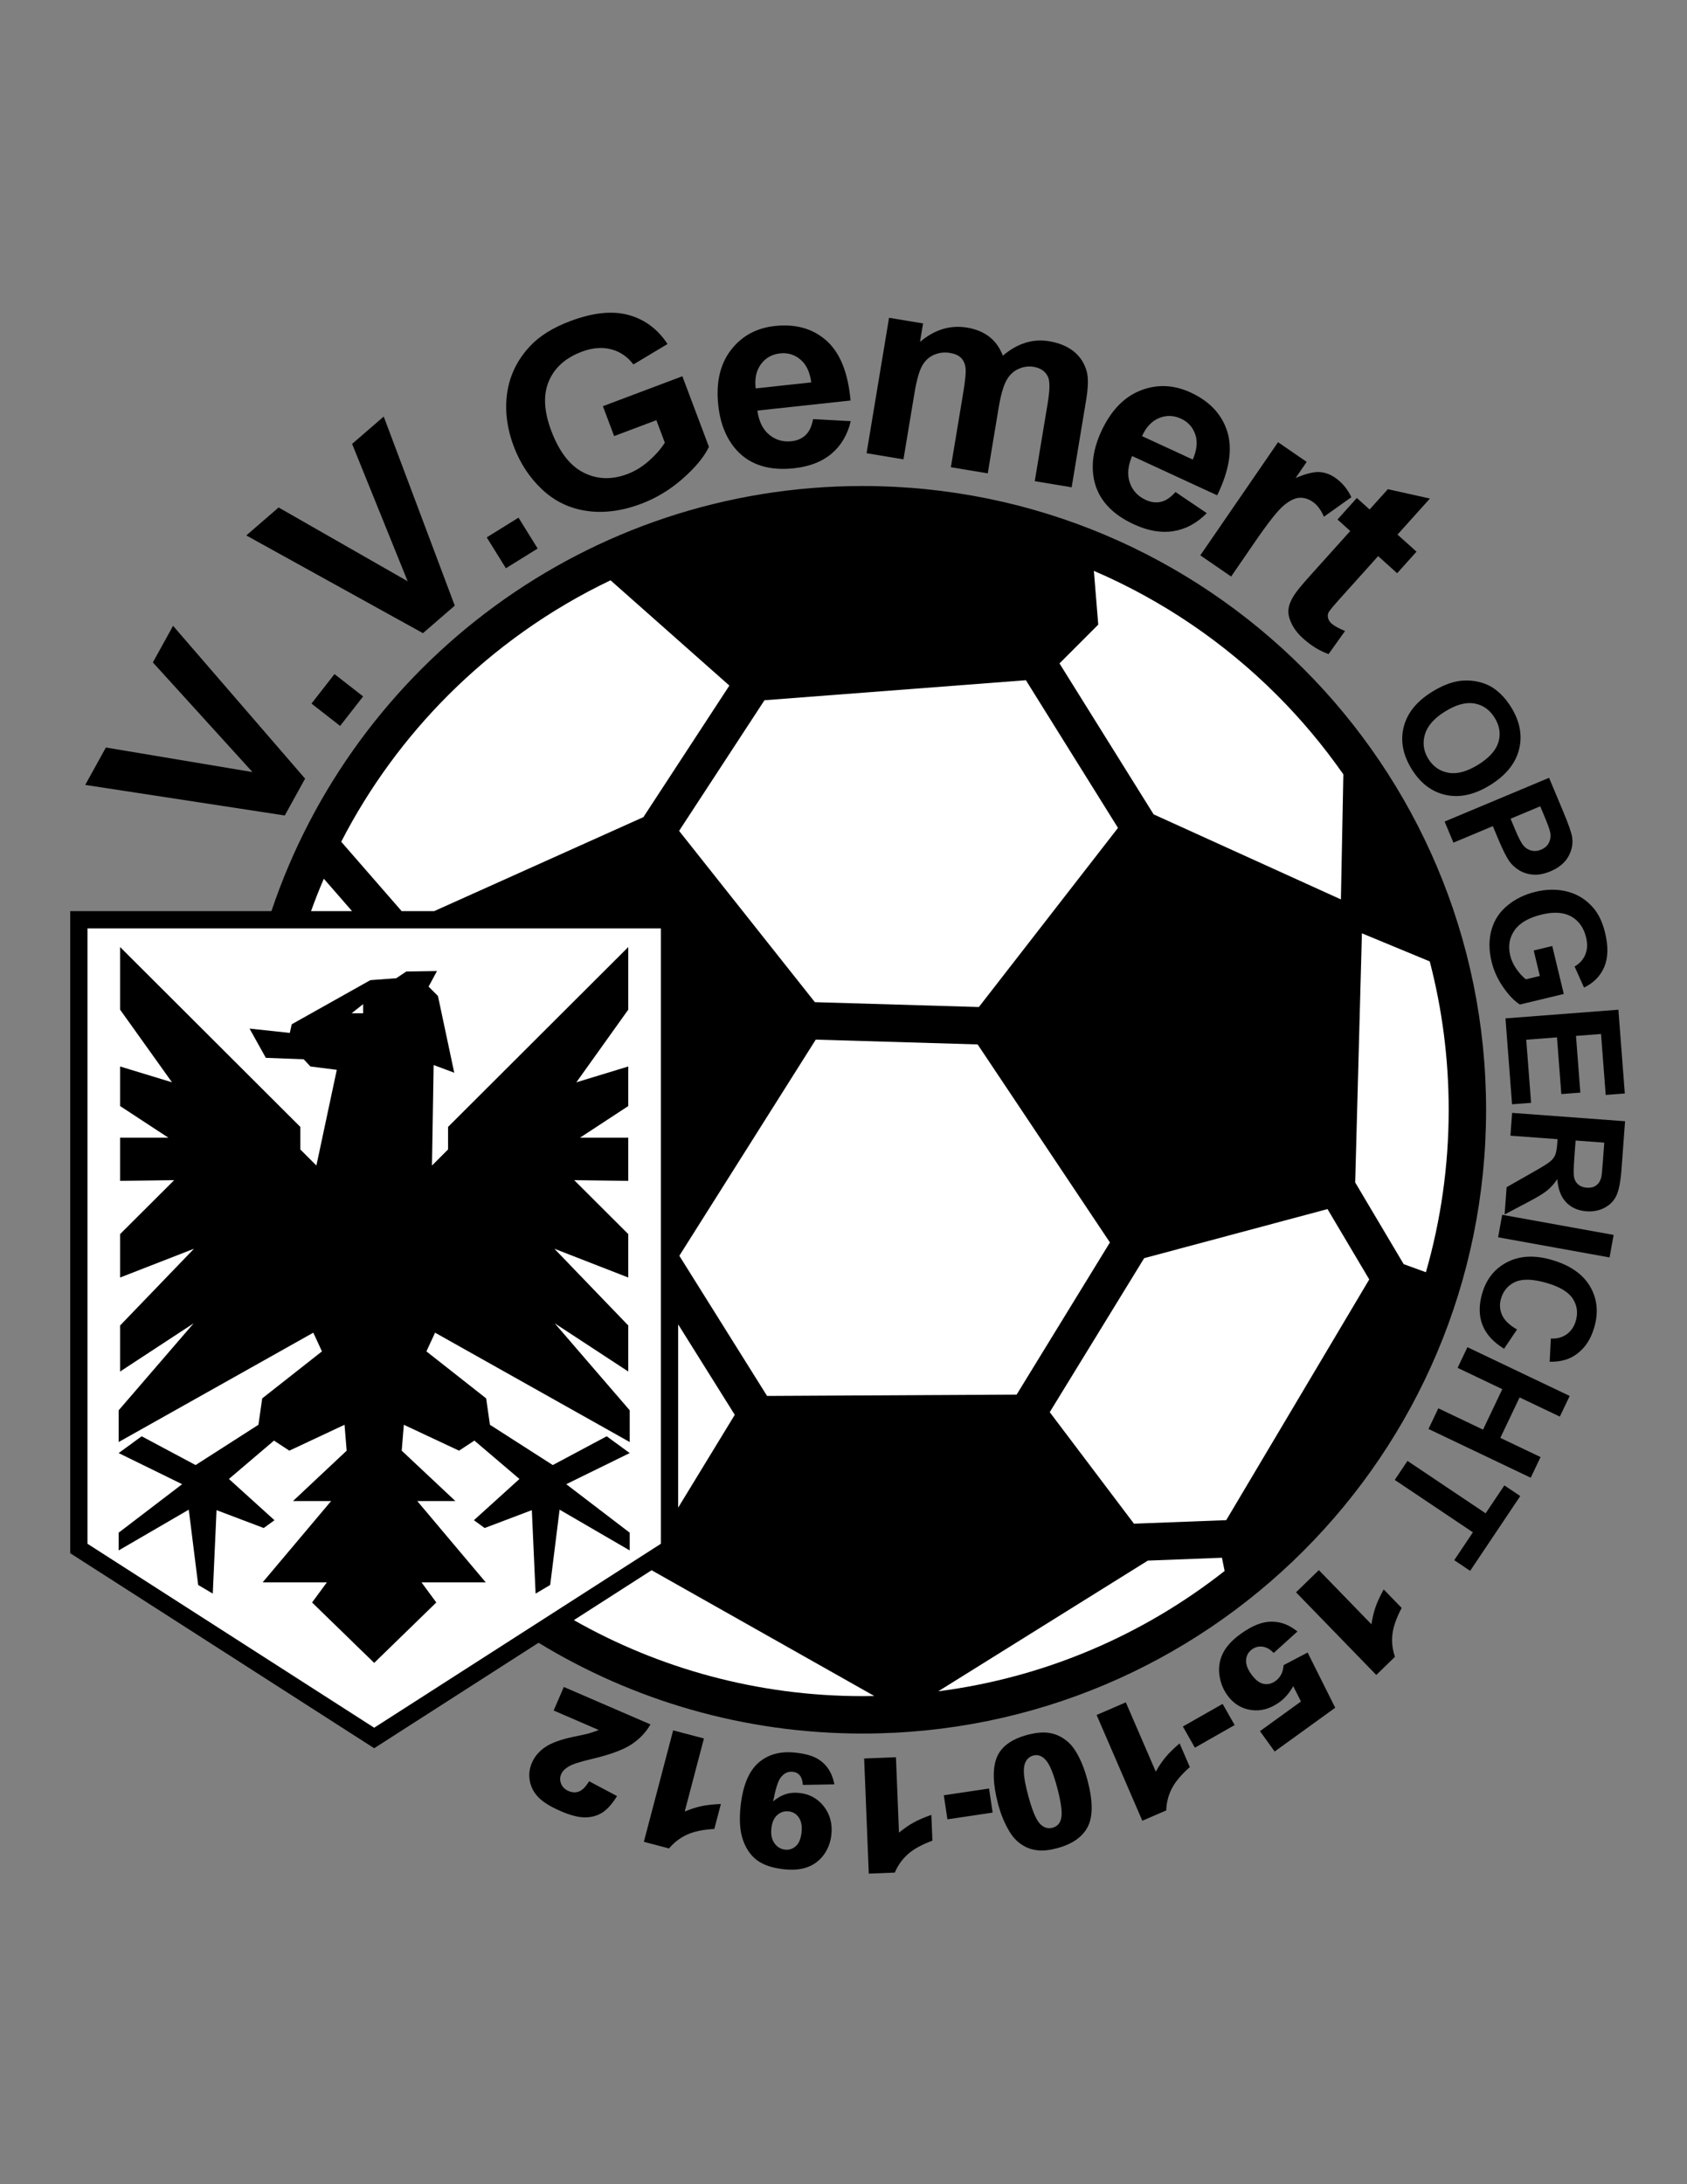 <?xml version="1.0" encoding="iso-8859-1"?>
<!-- Generator: Adobe Illustrator 24.0.1, SVG Export Plug-In . SVG Version: 6.00 Build 0)  -->
<svg version="1.1" id="Layer_1" xmlns="http://www.w3.org/2000/svg" xmlns:xlink="http://www.w3.org/1999/xlink" x="0px" y="0px"
	 viewBox="0 0 612 792" style="enable-background:new 0 0 612 792;" xml:space="preserve">
<rect x="0" y="0" width="612" height="792" fill="#808080" stroke="none"/>
<path d="M103.306,295.695l-72.388-11.08l7.494-13.566l53.182,8.911l-36.14-39.765l7.33-13.271l47.899,55.416L103.306,295.695z"/>
<path d="M123.388,263.225l-10.387-8.1l8.343-10.699l10.388,8.101L123.388,263.225z"/>
<path d="M153.433,229.588L89.348,194.15l11.725-10.137l46.815,26.759l-20.153-49.811l11.47-9.916l25.77,68.564L153.433,229.588z"/>
<path d="M183.522,206.051l-6.945-11.192l11.527-7.154l6.946,11.192L183.522,206.051z"/>
<path d="M222.794,158.126l-4.079-10.837l28.83-10.853l9.645,25.622c-1.811,3.687-4.998,7.533-9.561,11.537
	c-4.563,4.005-9.571,7.034-15.023,9.087c-6.93,2.608-13.5,3.471-19.714,2.587c-6.214-0.883-11.605-3.462-16.171-7.736
	c-4.567-4.274-8.013-9.497-10.335-15.669c-2.521-6.697-3.316-13.193-2.384-19.488c0.933-6.294,3.661-11.88,8.188-16.757
	c3.444-3.734,8.329-6.792,14.655-9.173c8.224-3.096,15.278-3.839,21.164-2.232c5.884,1.609,10.602,5.118,14.151,10.526
	l-12.377,7.414c-2.123-2.807-4.816-4.64-8.08-5.498c-3.264-0.858-6.824-0.562-10.68,0.89c-5.845,2.2-9.814,5.748-11.909,10.644
	c-2.096,4.896-1.81,10.883,0.855,17.961c2.873,7.634,6.774,12.701,11.707,15.202c4.931,2.502,10.228,2.686,15.892,0.554
	c2.802-1.054,5.41-2.645,7.825-4.773c2.415-2.128,4.345-4.332,5.791-6.613l-3.071-8.16L222.794,158.126z"/>
<path d="M294.961,151.98l13.678,0.74c-1.211,4.972-3.547,8.909-7.005,11.813c-3.458,2.904-7.988,4.658-13.589,5.262
	c-8.864,0.957-15.728-1.146-20.592-6.311c-3.847-4.142-6.141-9.647-6.882-16.514c-0.885-8.203,0.63-14.865,4.545-19.987
	c3.915-5.121,9.249-8.047,16.002-8.776c7.584-0.819,13.831,0.967,18.74,5.356c4.909,4.39,7.81,11.612,8.7,21.669l-33.795,3.647
	c0.516,3.874,1.93,6.778,4.243,8.713c2.313,1.936,5.021,2.735,8.126,2.399c2.112-0.228,3.828-0.979,5.148-2.252
	C293.6,156.465,294.493,154.546,294.961,151.98z M294.301,138.661c-0.506-3.78-1.824-6.552-3.957-8.319
	c-2.134-1.766-4.576-2.5-7.328-2.203c-2.945,0.317-5.265,1.621-6.96,3.91s-2.335,5.218-1.917,8.788L294.301,138.661z"/>
<path d="M322.525,115.232l12.337,2.049l-1.114,6.705c5.278-4.476,10.967-6.209,17.064-5.197c3.239,0.538,5.941,1.652,8.108,3.343
	c2.166,1.69,3.794,3.973,4.882,6.846c2.658-2.251,5.381-3.811,8.168-4.678c2.787-0.868,5.642-1.059,8.564-0.574
	c3.716,0.617,6.737,1.872,9.065,3.763c2.33,1.892,3.893,4.361,4.691,7.408c0.573,2.249,0.47,5.717-0.308,10.403l-5.215,31.398
	l-13.385-2.223l4.662-28.07c0.81-4.871,0.871-8.092,0.186-9.663c-0.931-2.055-2.683-3.297-5.254-3.724
	c-1.874-0.311-3.729-0.049-5.565,0.787c-1.835,0.835-3.297,2.264-4.382,4.285c-1.088,2.021-2.014,5.344-2.782,9.968l-3.917,23.584
	l-13.384-2.223l4.47-26.914c0.794-4.778,1.068-7.901,0.821-9.367c-0.245-1.466-0.813-2.622-1.699-3.466
	c-0.888-0.844-2.19-1.409-3.903-1.694c-2.064-0.343-4.012-0.111-5.843,0.693c-1.83,0.805-3.271,2.165-4.323,4.081
	c-1.053,1.917-1.971,5.233-2.754,9.95l-3.963,23.861l-13.386-2.223L322.525,115.232z"/>
<path d="M426.433,178.406l11.351,7.667c-3.596,3.642-7.624,5.817-12.082,6.529c-4.46,0.712-9.246-0.112-14.359-2.474
	c-8.096-3.737-12.901-9.071-14.417-16.001c-1.169-5.53-0.307-11.431,2.589-17.702c3.458-7.491,8.184-12.426,14.175-14.806
	c5.991-2.379,12.069-2.146,18.236,0.701c6.926,3.198,11.365,7.941,13.319,14.23c1.954,6.289,0.727,13.976-3.68,23.059l-30.86-14.249
	c-1.55,3.587-1.831,6.805-0.841,9.654c0.989,2.85,2.9,4.928,5.735,6.236c1.93,0.891,3.787,1.129,5.573,0.715
	C422.959,181.553,424.712,180.365,426.433,178.406z M432.714,166.643c1.511-3.502,1.805-6.558,0.884-9.17
	c-0.921-2.611-2.64-4.497-5.152-5.657c-2.689-1.242-5.349-1.316-7.979-0.225c-2.631,1.091-4.685,3.275-6.163,6.551L432.714,166.643z
	"/>
<path d="M446.623,209.055l-11.181-7.685l28.201-41.026l10.385,7.139l-4.01,5.833c3.671-1.534,6.518-2.251,8.539-2.151
	c2.02,0.1,3.933,0.77,5.737,2.01c2.546,1.751,4.53,4.12,5.953,7.107l-9.967,7.085c-1.07-2.48-2.413-4.275-4.032-5.387
	c-1.564-1.076-3.179-1.569-4.841-1.479c-1.663,0.089-3.56,1.014-5.687,2.774c-2.129,1.761-5.592,6.131-10.389,13.109
	L446.623,209.055z"/>
<path d="M513.873,200.042l-7.022,7.808l-6.893-6.199l-13.416,14.917c-2.717,3.02-4.234,4.84-4.552,5.458
	c-0.318,0.618-0.39,1.3-0.216,2.044c0.174,0.746,0.597,1.419,1.266,2.022c0.934,0.839,2.568,1.741,4.904,2.707l-5.973,8.373
	c-3.224-1.134-6.318-3.035-9.286-5.704c-1.818-1.636-3.192-3.407-4.119-5.313c-0.927-1.905-1.308-3.635-1.143-5.189
	c0.165-1.555,0.835-3.252,2.015-5.092c0.808-1.332,2.77-3.73,5.884-7.191l14.514-16.138l-4.631-4.165l7.021-7.808l4.631,4.166
	l6.614-7.354l15.265,3.389l-11.755,13.07L513.873,200.042z"/>
<path d="M519.441,250.904c3.554-2.21,6.866-3.534,9.938-3.971c2.271-0.311,4.538-0.22,6.805,0.273
	c2.265,0.494,4.246,1.347,5.945,2.557c2.271,1.602,4.291,3.821,6.058,6.662c3.196,5.141,4.159,10.245,2.89,15.314
	c-1.27,5.068-4.745,9.37-10.425,12.901c-5.632,3.503-10.991,4.712-16.076,3.628c-5.085-1.083-9.222-4.188-12.408-9.311
	c-3.226-5.189-4.208-10.298-2.948-15.328C510.481,258.599,513.889,254.357,519.441,250.904z M524.193,258.015
	c-3.951,2.456-6.378,5.231-7.282,8.323c-0.904,3.092-0.483,6.042,1.264,8.851c1.746,2.809,4.19,4.483,7.333,5.026
	c3.143,0.543,6.737-0.443,10.782-2.96c3.998-2.486,6.436-5.218,7.314-8.194c0.876-2.976,0.412-5.916-1.393-8.819
	c-1.806-2.903-4.256-4.625-7.353-5.163C531.762,254.539,528.206,255.519,524.193,258.015z"/>
<path d="M524.065,297.9l37.898-15.866l5.14,12.279c1.949,4.652,3.029,7.765,3.242,9.337c0.34,2.409-0.136,4.745-1.427,7.008
	c-1.291,2.262-3.444,4.023-6.46,5.286c-2.326,0.975-4.459,1.371-6.398,1.19c-1.94-0.181-3.633-0.732-5.082-1.654
	c-1.45-0.923-2.602-1.994-3.458-3.216c-1.127-1.675-2.415-4.245-3.866-7.709l-2.088-4.989l-14.296,5.985L524.065,297.9z
	 M558.755,292.37l-10.753,4.502l1.753,4.188c1.262,3.016,2.305,4.949,3.127,5.8c0.822,0.852,1.776,1.389,2.862,1.612
	c1.086,0.224,2.19,0.102,3.31-0.368c1.379-0.577,2.347-1.458,2.904-2.644c0.556-1.185,0.686-2.444,0.392-3.779
	c-0.211-0.985-0.893-2.857-2.047-5.614L558.755,292.37z"/>
<path d="M556.39,344.653l6.729-1.618l4.182,17.384l-15.913,3.827c-2.041-1.296-4.07-3.398-6.085-6.305
	c-2.016-2.906-3.419-6.004-4.209-9.291c-1.005-4.179-1.005-8.031,0.002-11.56c1.006-3.527,2.95-6.465,5.836-8.811
	c2.884-2.347,6.243-3.98,10.076-4.902c4.159-1.001,8.065-1.018,11.719-0.052c3.652,0.966,6.746,2.922,9.279,5.867
	c1.942,2.242,3.372,5.271,4.289,9.086c1.193,4.958,1.084,9.082-0.324,12.37c-1.409,3.289-3.853,5.773-7.33,7.456l-3.425-7.65
	c1.826-1.035,3.12-2.465,3.883-4.292c0.761-1.825,0.863-3.901,0.304-6.227c-0.848-3.524-2.639-6.057-5.374-7.6
	c-2.733-1.543-6.3-1.785-10.694-0.728c-4.742,1.14-8.044,3.049-9.907,5.727c-1.864,2.677-2.385,5.723-1.563,9.139
	c0.405,1.688,1.145,3.303,2.216,4.842c1.071,1.539,2.226,2.804,3.463,3.793l5.069-1.219L556.39,344.653z"/>
<path d="M546.146,369.268l40.964-3.142l2.329,30.373l-6.93,0.532l-1.694-22.103l-9.082,0.696l1.577,20.565l-6.901,0.529
	l-1.577-20.565l-11.15,0.855l1.755,22.884l-6.901,0.529L546.146,369.268z"/>
<path d="M548.557,403.534l40.972,3.032l-1.289,17.41c-0.323,4.379-0.928,7.533-1.81,9.463c-0.883,1.931-2.31,3.421-4.279,4.475
	c-1.971,1.053-4.167,1.49-6.588,1.311c-3.075-0.227-5.547-1.318-7.416-3.274c-1.869-1.955-2.932-4.75-3.186-8.385
	c-1.176,1.711-2.432,3.103-3.766,4.176c-1.335,1.071-3.668,2.477-7,4.217l-8.363,4.411l0.731-9.894l9.358-5.321
	c3.344-1.888,5.458-3.192,6.346-3.914c0.887-0.722,1.517-1.508,1.889-2.361c0.372-0.853,0.628-2.229,0.768-4.13l0.125-1.678
	l-17.104-1.265L548.557,403.534z M571.589,413.556l-0.453,6.12c-0.294,3.97-0.31,6.459-0.047,7.473
	c0.262,1.012,0.782,1.828,1.561,2.447c0.779,0.62,1.782,0.975,3.013,1.066c1.379,0.101,2.519-0.184,3.421-0.858
	c0.902-0.674,1.516-1.672,1.837-2.997c0.144-0.663,0.339-2.673,0.587-6.026l0.479-6.456L571.589,413.556z"/>
<path d="M544.954,440.489l40.429,7.304l-1.475,8.163l-40.428-7.304L544.954,440.489z"/>
<path d="M550.341,482.066l-4.704,7.004c-3.958-2.441-6.579-5.344-7.864-8.708c-1.284-3.363-1.308-7.161-0.07-11.392
	c1.53-5.237,4.576-9.019,9.14-11.344c4.563-2.325,9.947-2.581,16.151-0.768c6.563,1.918,11.166,5.103,13.806,9.554
	c2.641,4.45,3.154,9.438,1.539,14.961c-1.409,4.823-3.981,8.325-7.712,10.505c-2.211,1.3-5.024,1.938-8.443,1.912l0.421-8.433
	c2.181,0.131,4.079-0.369,5.695-1.503c1.616-1.134,2.733-2.759,3.353-4.874c0.854-2.924,0.498-5.602-1.068-8.035
	c-1.565-2.434-4.698-4.336-9.396-5.71c-4.986-1.457-8.799-1.599-11.438-0.424c-2.641,1.175-4.38,3.197-5.219,6.065
	c-0.618,2.116-0.478,4.134,0.421,6.05C545.852,478.846,547.647,480.558,550.341,482.066z"/>
<path d="M532.348,488.502l37.088,17.674l-3.568,7.488l-14.598-6.956l-6.992,14.673l14.597,6.957l-3.568,7.488l-37.087-17.675
	l3.568-7.489l16.216,7.728l6.992-14.673l-16.216-7.729L532.348,488.502z"/>
<path d="M510.598,529.727l28.353,19.008l6.788-10.127l5.773,3.871l-18.181,27.118l-5.773-3.87l6.773-10.102l-28.353-19.007
	L510.598,529.727z"/>
<path d="M499.275,607.351l-29.11-29.975l8.282-8.043l19.075,19.641c0.352-2.32,0.848-4.404,1.488-6.251
	c0.643-1.847,1.628-3.976,2.958-6.388l6.521,6.715c-1.916,3.604-3.031,6.786-3.35,9.543c-0.317,2.757-0.014,5.482,0.911,8.178
	L499.275,607.351z"/>
<path d="M484.38,619.234l-21.965,15.871l-5.335-7.382l14.878-10.751l-2.816-5.571c-0.679,1.229-1.435,2.328-2.267,3.298
	c-0.832,0.97-1.74,1.81-2.725,2.522c-3.331,2.406-6.762,3.353-10.292,2.838c-3.529-0.515-6.4-2.301-8.61-5.36
	c-1.555-2.15-2.515-4.604-2.88-7.358c-0.366-2.756,0.055-5.364,1.26-7.827c1.207-2.462,3.339-4.797,6.397-7.008
	c2.195-1.587,4.228-2.738,6.096-3.454c1.868-0.717,3.649-1.058,5.344-1.026c1.694,0.031,3.26,0.324,4.696,0.876
	c1.437,0.553,2.944,1.445,4.526,2.677l-8.619,7.784c-1.311-1.335-2.664-2.091-4.061-2.27c-1.396-0.179-2.67,0.148-3.821,0.981
	c-1.287,0.931-1.998,2.188-2.133,3.771c-0.135,1.584,0.498,3.345,1.899,5.284c1.435,1.982,2.909,3.13,4.424,3.441
	c1.516,0.311,2.976-0.042,4.386-1.06c0.894-0.646,1.598-1.488,2.113-2.53c0.391-0.766,0.657-1.834,0.797-3.202l8.702-4.561
	L484.38,619.234z"/>
<path d="M447.897,625.516l-14.421,8.203l-4.365-7.674l14.421-8.203L447.897,625.516z"/>
<path d="M414.407,660.213l-16.585-38.352l10.598-4.583l10.868,25.13c1.15-2.045,2.354-3.817,3.608-5.317
	c1.255-1.499,2.932-3.141,5.031-4.923l3.714,8.591c-3.069,2.691-5.241,5.269-6.517,7.734c-1.274,2.464-1.957,5.121-2.049,7.971
	L414.407,660.213z"/>
<path d="M394.508,645.471c1.99,7.552,2.023,13.193,0.099,16.928c-1.923,3.733-5.667,6.333-11.232,7.8
	c-2.673,0.705-4.955,0.954-6.846,0.746c-1.89-0.207-3.516-0.696-4.878-1.468c-1.363-0.771-2.51-1.657-3.44-2.657
	c-0.931-1.001-1.79-2.228-2.578-3.683c-1.521-2.769-2.707-5.759-3.554-8.976c-1.899-7.208-2.071-12.805-0.513-16.789
	c1.558-3.985,5.318-6.764,11.28-8.335c3.342-0.88,6.184-1.059,8.523-0.536c2.341,0.523,4.441,1.641,6.304,3.353
	c1.343,1.21,2.614,3.015,3.817,5.413C392.692,639.665,393.698,642.399,394.508,645.471z M383.553,648.329
	c-1.333-5.059-2.691-8.396-4.073-10.012c-1.383-1.616-2.923-2.2-4.62-1.753c-1.12,0.295-1.987,0.943-2.604,1.946
	c-0.614,1.003-0.893,2.403-0.833,4.204c0.059,1.801,0.563,4.498,1.509,8.094c1.391,5.275,2.773,8.703,4.145,10.283
	c1.373,1.58,2.953,2.134,4.742,1.663c1.825-0.48,2.9-1.755,3.225-3.82C385.367,656.868,384.871,653.333,383.553,648.329z"/>
<path d="M360.102,657.249l-16.407,2.453l-1.305-8.731l16.408-2.452L360.102,657.249z"/>
<path d="M315.171,679.39l-1.682-41.75l11.536-0.465l1.103,27.356c1.81-1.494,3.569-2.715,5.279-3.662
	c1.71-0.948,3.865-1.876,6.465-2.784l0.376,9.352c-3.832,1.407-6.786,3.032-8.862,4.873c-2.076,1.841-3.669,4.074-4.778,6.699
	L315.171,679.39z"/>
<path d="M302.693,647.015l-11.438,0.207c-0.127-1.611-0.509-2.78-1.145-3.506c-0.637-0.727-1.465-1.145-2.487-1.254
	c-1.819-0.196-3.34,0.57-4.56,2.3c-0.889,1.275-1.755,4.085-2.599,8.43c1.507-1.248,3.01-2.119,4.51-2.615s3.189-0.643,5.064-0.441
	c3.659,0.394,6.607,2.026,8.845,4.897c2.237,2.872,3.142,6.295,2.714,10.271c-0.292,2.712-1.198,5.113-2.72,7.205
	c-1.523,2.091-3.469,3.587-5.839,4.486c-2.371,0.901-5.256,1.168-8.655,0.803c-4.086-0.439-7.289-1.494-9.609-3.163
	c-2.318-1.668-4.053-4.109-5.2-7.323c-1.148-3.216-1.452-7.33-0.912-12.347c0.793-7.373,2.926-12.607,6.397-15.7
	c3.472-3.094,7.956-4.345,13.454-3.753c3.251,0.351,5.773,1.003,7.569,1.956c1.795,0.955,3.236,2.223,4.325,3.807
	C301.497,642.855,302.258,644.769,302.693,647.015z M279.834,662.988c-0.237,2.211,0.133,4.003,1.113,5.377
	c0.979,1.373,2.267,2.146,3.865,2.318c1.505,0.162,2.815-0.271,3.931-1.297c1.115-1.025,1.795-2.672,2.039-4.939
	c0.246-2.284-0.081-4.086-0.982-5.404c-0.901-1.319-2.122-2.061-3.664-2.227c-1.598-0.172-2.988,0.27-4.173,1.326
	C280.778,659.2,280.068,660.814,279.834,662.988z"/>
<path d="M233.573,667.852l10.628-40.41l11.166,2.938l-6.964,26.479c2.168-0.898,4.208-1.55,6.121-1.954s4.245-0.66,6.997-0.768
	l-2.381,9.053c-4.076,0.222-7.377,0.908-9.901,2.061c-2.524,1.152-4.702,2.82-6.532,5.005L233.573,667.852z"/>
<path d="M204.541,611.702l31.438,13.581c-1.701,2.948-4.057,5.396-7.064,7.342c-3.009,1.947-7.829,3.695-14.462,5.247
	c-4.056,0.954-6.767,1.839-8.137,2.651c-1.368,0.813-2.282,1.751-2.742,2.814c-0.496,1.148-0.496,2.315,0.001,3.495
	c0.497,1.182,1.389,2.051,2.675,2.605c1.338,0.578,2.612,0.63,3.825,0.157c1.212-0.474,2.423-1.711,3.633-3.711l10.13,5.383
	c-1.687,2.771-3.436,4.748-5.248,5.93c-1.813,1.181-3.909,1.781-6.288,1.802c-2.38,0.019-5.336-0.734-8.87-2.26
	c-3.687-1.594-6.373-3.253-8.061-4.979c-1.686-1.726-2.74-3.713-3.163-5.961c-0.423-2.249-0.168-4.453,0.766-6.614
	c0.993-2.299,2.614-4.203,4.865-5.713c2.25-1.512,5.691-2.752,10.323-3.722c2.739-0.547,4.591-0.958,5.555-1.233
	c0.963-0.276,2.13-0.678,3.497-1.206l-16.362-7.068L204.541,611.702z"/>
<path d="M312.934,176.229c-99.737,0.005-184.385,64.557-214.467,154.16H25.471v3.131v229.677l110.272,70.72l59.629-38.24
	c34.258,20.883,74.503,32.918,117.561,32.919c124.923-0.004,226.178-101.262,226.182-226.182
	C539.111,277.494,437.856,176.236,312.934,176.229z"/>
<polygon style="fill:#FFFFFF;" points="277.331,253.909 372.167,246.65 405.576,300.195 355.111,365.153 295.619,363.393 
	246.357,301.281 "/>
<polygon style="fill:#FFFFFF;" points="368.806,505.692 278.271,506.174 246.445,455.349 295.933,376.975 354.66,378.713 
	402.65,450.521 "/>
<polygon style="fill:#FFFFFF;" points="246.018,480.224 266.554,513.022 246.018,546.685 "/>
<path style="fill:#FFFFFF;" d="M416.406,565.881l26.885-1.034l0.969,4.786c-29.378,23.106-64.975,38.627-103.886,43.639
	L416.406,565.881z"/>
<polygon style="fill:#FFFFFF;" points="444.848,551.21 411.373,552.498 380.817,512.058 415.071,456.217 481.585,438.418 
	496.73,463.927 "/>
<path style="fill:#FFFFFF;" d="M487.336,280.793l-0.889,45.337l-67.942-30.838l-34.15-54.732l14.061-14.063l-1.588-19.499
	c24.976,10.738,47.488,26.117,66.448,45.073C472.111,260.908,480.161,270.524,487.336,280.793z"/>
<path style="fill:#FFFFFF;" d="M162.591,252.071c17.029-17.025,36.923-31.166,58.894-41.651l43.114,38.175l-31.186,47.694
	l-75.929,34.101h-11.769l-21.931-25.168C133.931,285.521,147.061,267.604,162.591,252.071z"/>
<path style="fill:#FFFFFF;" d="M117.472,318.626l10.25,11.764h-14.887C114.267,326.412,115.813,322.49,117.472,318.626z"/>
<path style="fill:#FFFFFF;" d="M208.178,587.464l28.206-18.09l80.79,45.602c-1.411,0.027-2.822,0.054-4.24,0.054
	C274.828,615.027,239.096,605.006,208.178,587.464z"/>
<path style="fill:#FFFFFF;" d="M517.278,461.319l-8.062-2.936l-17.588-29.625l2.44-90.332l24.61,10.19
	c4.479,17.181,6.869,35.206,6.87,53.798C525.548,422.857,522.658,442.617,517.278,461.319z"/>
<polygon style="fill:#FFFFFF;" points="31.733,559.775 135.743,626.479 239.756,559.775 239.756,336.651 31.733,336.651 
	31.733,559.775 "/>
<polygon points="114.781,422.632 108.949,416.8 108.949,408.624 43.569,343.405 43.569,366.102 62.398,392.45 43.569,386.711 
	43.569,401.059 61.091,412.538 43.569,412.538 43.569,428.19 63.183,427.93 43.569,447.495 43.569,463.235 70.374,452.8 
	43.569,480.627 43.569,497.323 70.244,479.845 43.045,511.385 43.045,522.89 113.656,483.236 116.795,490.018 95.123,507.063 
	93.754,516.629 70.957,531.238 51.393,520.803 43.045,526.89 66.071,538.173 43.045,555.761 43.045,562.196 68.482,547.412 
	71.896,574.719 77.189,577.849 78.554,547.587 95.669,554.065 99.569,551.239 83.047,536.281 99.396,522.368 104.961,526.021 
	124.989,516.629 125.758,526.021 106.296,544.282 120.124,544.282 95.285,573.762 118.588,573.762 113.21,581.066 135.744,602.979 
	158.279,581.066 152.901,573.762 176.204,573.762 151.365,544.282 165.193,544.282 145.731,526.021 146.5,516.629 166.528,526.021 
	172.094,522.368 188.442,536.281 171.92,551.239 175.82,554.065 192.935,547.587 194.301,577.849 199.593,574.719 203.007,547.412 
	228.444,562.196 228.444,555.761 205.418,538.173 228.444,526.89 220.096,520.803 200.532,531.238 177.735,516.629 176.366,507.063 
	154.694,490.018 157.833,483.236 228.444,522.89 228.444,511.385 201.245,479.845 227.921,497.323 227.921,480.627 201.115,452.8 
	227.921,463.235 227.921,447.495 208.307,427.93 227.921,428.19 227.921,412.538 210.398,412.538 227.921,401.059 227.921,386.711 
	209.092,392.45 227.921,366.102 227.921,343.405 162.54,408.624 162.54,416.8 156.708,422.632 157.311,386.189 164.789,388.972 
	158.876,361.145 155.484,357.753 158.528,352.1 147.397,352.274 143.745,354.71 134.352,355.405 105.83,371.406 105.135,374.536 
	90.525,372.972 96.438,383.58 110.179,384.102 112.613,386.711 122.179,387.928 "/>
<polygon style="fill:#FFFFFF;" points="131.744,364.102 131.744,367.405 127.57,367.405 "/>
</svg>
